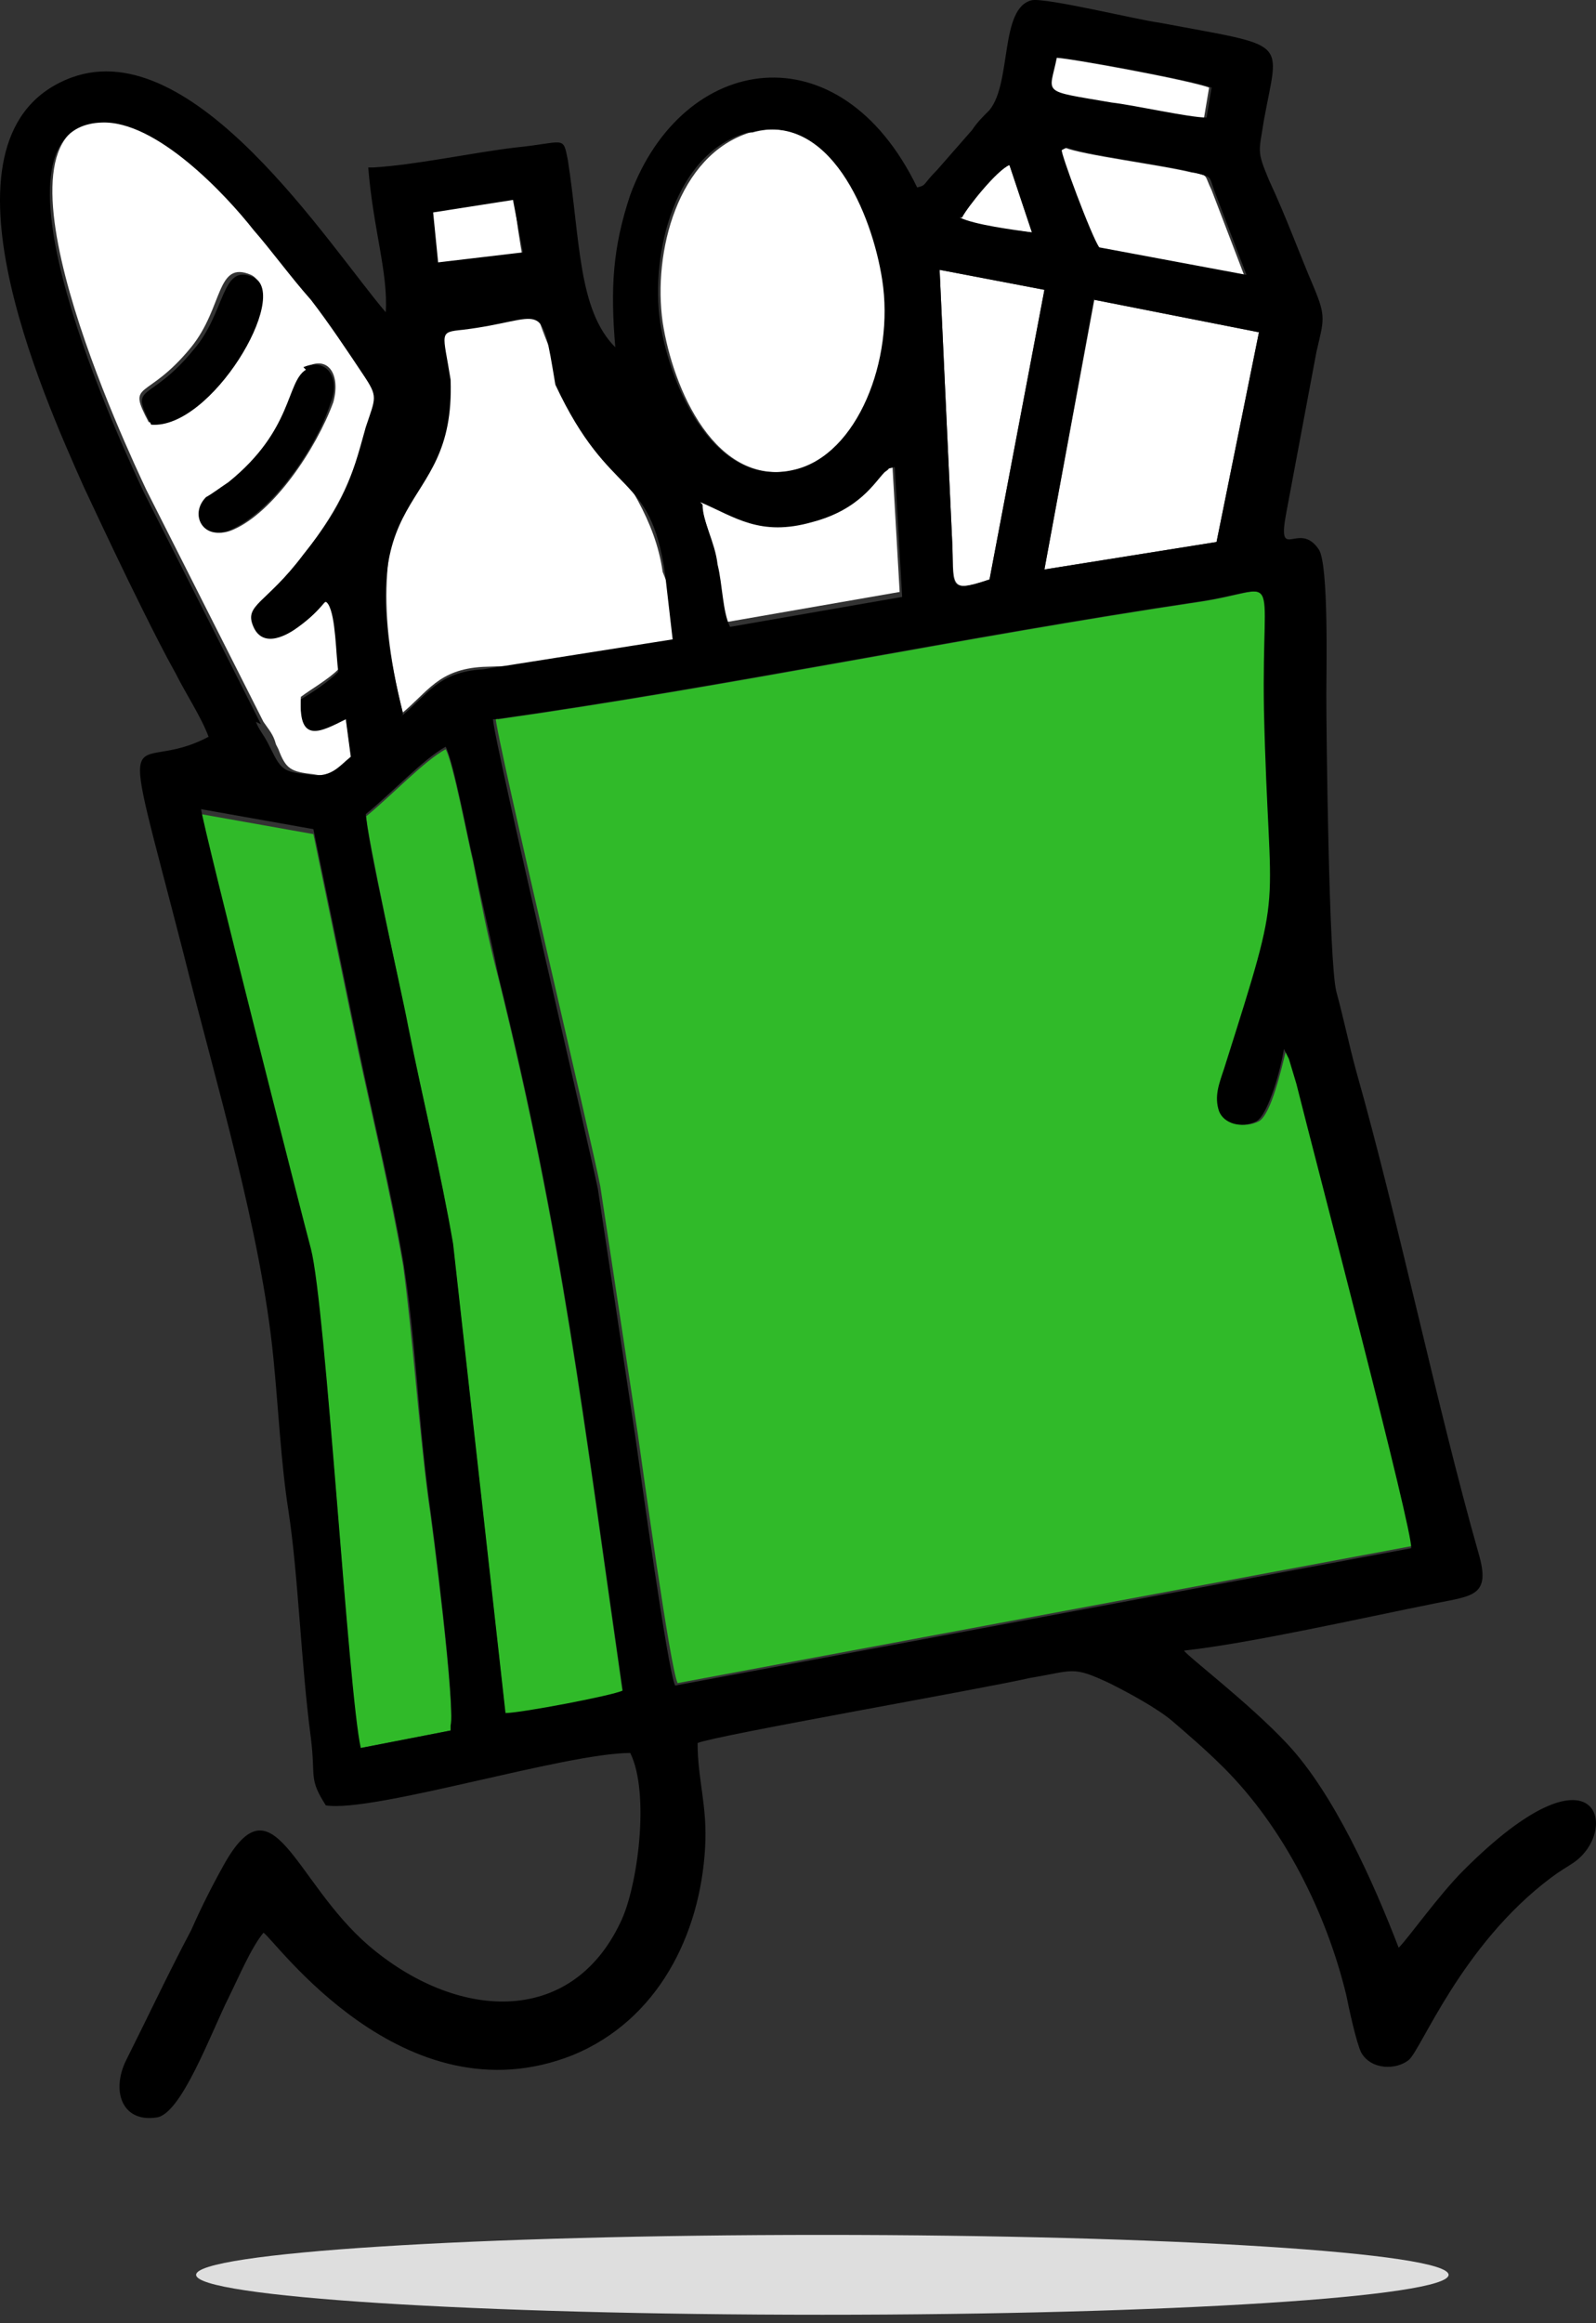 <svg width="33" height="48" viewBox="0 0 33 48" fill="none" xmlns="http://www.w3.org/2000/svg">
<rect x="0" y="0" width="33" height="48" fill="#333333" stroke="none"/>
<path fill-rule="evenodd" clip-rule="evenodd" d="M6.324 7.587C6.789 7.329 7.047 7.742 6.892 8.31C6.531 9.29 5.654 10.579 4.828 10.941C4.261 11.198 3.951 10.631 4.313 10.27C4.416 10.167 4.622 10.064 4.777 9.96C6.118 8.825 5.963 7.845 6.376 7.639L6.324 7.587ZM3.075 8.722C2.61 7.845 3.023 8.31 3.951 7.175C4.622 6.349 4.467 5.369 5.19 5.679C5.963 6.04 4.313 8.825 3.075 8.722ZM7.253 15.583L7.15 14.81C6.634 15.068 6.17 15.274 6.221 14.397C6.428 14.242 6.789 14.036 6.995 13.829C6.995 13.468 6.944 12.694 6.84 12.437C6.737 12.282 6.789 12.488 6.221 12.901C6.015 13.056 5.499 13.417 5.293 12.901C5.086 12.488 5.551 12.437 6.324 11.405C7.098 10.373 7.253 9.909 7.614 8.774C7.769 8.206 7.872 8.155 7.563 7.691C7.253 7.226 6.789 6.607 6.479 6.143C6.067 5.679 5.654 5.111 5.293 4.699C4.725 3.976 3.281 2.429 2.146 2.48C-0.537 2.583 2.662 9.341 3.023 10.115L5.447 14.913C5.551 15.068 5.654 15.171 5.705 15.377L5.757 15.48C5.912 15.893 6.015 15.944 6.479 15.996C6.995 16.099 7.15 15.841 7.408 15.635L7.253 15.583Z" fill="white"/>
<path fill-rule="evenodd" clip-rule="evenodd" d="M7.46 36.115L9.317 35.754C9.42 35.29 8.956 31.627 8.853 30.956C8.646 29.357 8.543 27.706 8.337 26.159C8.079 24.663 7.718 23.167 7.408 21.722C7.099 20.226 6.789 18.73 6.48 17.234L4.158 16.821C4.21 17.234 6.273 25.333 6.428 25.901C6.738 27.087 7.202 35.032 7.46 36.218V36.115ZM10.245 14.809C10.245 15.171 12.257 23.683 12.412 24.508L13.186 29.615C13.289 30.337 13.857 34.464 14.011 34.774L29.23 31.936C29.281 31.627 27.269 23.992 26.857 22.341L26.702 21.825C26.65 21.671 26.65 21.722 26.599 21.671C26.495 22.083 26.289 23.012 26.031 23.167C25.722 23.321 25.36 23.218 25.257 22.96C25.154 22.651 25.257 22.393 25.36 22.083C26.65 17.956 26.289 19.194 26.186 14.655C26.134 11.611 26.547 12.178 24.793 12.437C19.944 13.159 15.043 14.19 10.297 14.861L10.245 14.809ZM7.563 16.821C7.615 17.389 8.285 20.433 8.44 21.258C8.749 22.754 9.111 24.198 9.368 25.746L10.452 35.444C10.813 35.444 12.722 35.083 12.876 34.98C12.051 29.254 11.638 25.591 10.297 20.174C10.091 19.401 9.936 18.575 9.781 17.802C9.678 17.389 9.368 15.738 9.214 15.48C8.749 15.738 8.13 16.409 7.563 16.873V16.821Z" fill="#30BA29"/>
<path fill-rule="evenodd" clip-rule="evenodd" d="M15.507 2.738C14.011 3.202 13.495 5.214 13.702 6.659C13.908 8 14.785 10.115 16.487 9.702C17.777 9.393 18.551 7.433 18.293 5.782C18.035 4.441 17.158 2.274 15.559 2.738H15.507Z" fill="white"/>
<path fill-rule="evenodd" clip-rule="evenodd" d="M14.475 10.321C14.527 10.682 14.733 11.147 14.785 11.559C14.836 11.972 14.836 12.591 15.043 12.849L18.602 12.23L18.448 9.548C18.241 9.599 18.396 9.548 18.241 9.651C18.035 9.806 17.725 10.373 16.745 10.682C15.662 10.992 15.198 10.579 14.424 10.27L14.475 10.321Z" fill="white"/>
<path fill-rule="evenodd" clip-rule="evenodd" d="M8.285 14.758C8.853 14.294 9.059 13.829 9.988 13.778L14.424 13.623L13.702 11.817C13.392 9.651 11.329 8.619 10.761 5.06C10.452 3.202 10.865 3.563 9.162 3.77C8.595 3.821 8.75 3.821 8.904 4.802C9.627 9.96 7.099 9.857 8.337 14.758H8.285Z" fill="white"/>
<path fill-rule="evenodd" clip-rule="evenodd" d="M21.595 11.766L25.154 11.198L26.031 6.865L22.627 6.195L21.595 11.766Z" fill="white"/>
<path fill-rule="evenodd" clip-rule="evenodd" d="M21.904 3.099C21.904 3.099 22.523 4.905 22.678 5.111L25.722 5.679L25.051 3.925C24.896 3.615 25 3.615 24.638 3.564C24.019 3.409 22.369 3.203 22.008 3.048L21.904 3.151V3.099Z" fill="white"/>
<path fill-rule="evenodd" clip-rule="evenodd" d="M24.896 2.429L25 1.81C24.587 1.655 22.059 1.191 21.801 1.191C21.646 2.016 21.44 1.861 22.936 2.119C23.4 2.222 24.535 2.48 24.896 2.429Z" fill="white"/>
<path fill-rule="evenodd" clip-rule="evenodd" d="M20.46 11.972L21.595 5.988L19.428 5.575L19.686 11.147C19.738 12.075 19.583 12.282 20.46 11.972Z" fill="white"/>
<path fill-rule="evenodd" clip-rule="evenodd" d="M19.841 4.492C20.099 4.698 20.924 4.75 21.337 4.802L20.872 3.409C20.614 3.512 19.995 4.286 19.892 4.492H19.841Z" fill="white"/>
<path d="M17.003 47.825C24.154 47.825 29.952 47.456 29.952 47C29.952 46.544 24.154 46.175 17.003 46.175C9.852 46.175 4.055 46.544 4.055 47C4.055 47.456 9.852 47.825 17.003 47.825Z" fill="#DEDEDE"/>
<path fill-rule="evenodd" clip-rule="evenodd" d="M7.563 16.821C8.13 16.357 8.749 15.687 9.214 15.428C9.368 15.687 9.678 17.337 9.781 17.75C9.936 18.524 10.142 19.349 10.297 20.123C11.638 25.54 12.051 29.202 12.876 34.928C12.67 35.032 10.761 35.393 10.452 35.393L9.368 25.694C9.11 24.198 8.749 22.754 8.44 21.206C8.285 20.381 7.563 17.286 7.563 16.77V16.821ZM3.126 8.774C4.364 8.877 6.015 6.091 5.241 5.73C4.571 5.421 4.674 6.452 4.003 7.226C3.075 8.361 2.662 7.897 3.126 8.774ZM6.325 7.639C5.912 7.897 6.067 8.877 4.726 9.96C4.571 10.063 4.364 10.218 4.261 10.27C3.9 10.631 4.21 11.198 4.777 10.941C5.603 10.579 6.531 9.29 6.841 8.31C7.047 7.794 6.737 7.381 6.273 7.587L6.325 7.639ZM9.317 35.754L7.46 36.115C7.202 34.98 6.737 26.984 6.428 25.798C6.273 25.23 4.21 17.131 4.158 16.718L6.48 17.131C6.789 18.627 7.099 20.123 7.408 21.619C7.718 23.115 8.079 24.559 8.337 26.055C8.595 27.655 8.646 29.254 8.853 30.853C8.956 31.575 9.42 35.238 9.317 35.651V35.754ZM10.245 14.861C14.991 14.19 19.892 13.159 24.741 12.437C26.547 12.179 26.083 11.611 26.134 14.655C26.237 19.194 26.599 18.008 25.309 22.083C25.206 22.393 25.102 22.651 25.206 22.96C25.309 23.218 25.67 23.321 25.98 23.167C26.237 23.012 26.495 22.032 26.547 21.671C26.599 21.774 26.547 21.671 26.65 21.877L26.805 22.393C27.218 24.044 29.229 31.678 29.178 31.988L13.96 34.825C13.805 34.516 13.237 30.389 13.134 29.667L12.361 24.559C12.206 23.786 10.194 15.222 10.194 14.861H10.245ZM14.476 10.373C15.198 10.682 15.714 11.095 16.797 10.786C17.777 10.528 18.087 9.96 18.293 9.754C18.448 9.651 18.293 9.702 18.499 9.651L18.654 12.333L15.095 12.952C14.94 12.643 14.94 12.075 14.837 11.663C14.785 11.198 14.527 10.786 14.527 10.425L14.476 10.373ZM22.626 6.194L26.031 6.865L25.154 11.198L21.595 11.766L22.626 6.143V6.194ZM15.507 2.738C17.158 2.274 18.035 4.44 18.241 5.782C18.499 7.433 17.726 9.393 16.436 9.702C14.785 10.115 13.857 8 13.65 6.659C13.444 5.214 13.96 3.151 15.456 2.738H15.507ZM20.46 11.972C19.531 12.282 19.737 12.075 19.686 11.147L19.428 5.575L21.595 5.988L20.46 11.972ZM5.396 14.964L2.972 10.167C2.61 9.393 -0.588 2.635 2.095 2.532C3.23 2.48 4.674 4.028 5.241 4.75C5.603 5.163 6.015 5.73 6.428 6.194C6.789 6.659 7.202 7.278 7.511 7.742C7.821 8.206 7.769 8.206 7.563 8.825C7.253 9.96 7.099 10.425 6.273 11.456C5.499 12.488 5.035 12.488 5.241 12.952C5.448 13.417 5.964 13.107 6.17 12.952C6.737 12.54 6.686 12.333 6.789 12.488C6.944 12.746 6.944 13.52 6.995 13.881C6.789 14.087 6.48 14.294 6.222 14.448C6.17 15.377 6.634 15.119 7.15 14.861L7.253 15.635C6.995 15.841 6.841 16.099 6.325 15.996C5.86 15.944 5.809 15.893 5.603 15.48L5.551 15.377C5.448 15.171 5.345 15.067 5.293 14.913L5.396 14.964ZM19.892 4.492C19.995 4.286 20.614 3.512 20.872 3.409L21.337 4.802C20.976 4.75 20.15 4.647 19.841 4.492H19.892ZM8.337 14.758C7.099 9.857 9.42 10.786 9.317 7.845C9.162 6.865 9.059 6.865 9.575 6.813C11.277 6.607 11.174 6.091 11.483 7.948C12.618 10.373 13.444 9.702 13.753 11.869L13.908 13.21L9.987 13.829C9.059 13.881 8.853 14.345 8.285 14.809L8.337 14.758ZM25.102 3.925L25.773 5.679L22.73 5.111C22.575 4.905 21.904 3.099 21.956 3.099L22.059 3.048C22.471 3.202 24.071 3.409 24.69 3.563C25.051 3.667 24.999 3.615 25.102 3.925ZM24.948 2.429C24.587 2.429 23.452 2.171 22.987 2.119C21.491 1.861 21.698 1.964 21.852 1.19C22.11 1.19 24.638 1.655 25.051 1.81L24.948 2.429ZM9.059 5.421L8.956 4.389L10.607 4.131L10.813 5.214L9.059 5.421ZM7.614 3.46C7.718 4.75 8.027 5.627 7.976 6.452C6.789 5.06 4.003 0.675 1.476 1.603C-1.568 2.738 0.908 8.206 1.734 10.063C2.146 10.941 2.559 11.817 2.972 12.643C3.178 13.056 3.384 13.468 3.642 13.932C3.849 14.345 4.158 14.809 4.313 15.222C2.662 16.099 2.404 14.294 3.797 19.71C4.468 22.393 5.396 25.436 5.654 28.067C5.757 29.099 5.809 30.234 5.964 31.214C6.17 32.556 6.222 34.361 6.428 35.909C6.531 36.734 6.376 36.734 6.737 37.301C7.718 37.456 11.69 36.218 13.031 36.218C13.444 37.044 13.186 39.004 12.825 39.726C11.793 41.893 9.42 41.738 7.614 40.19C6.067 38.849 5.654 36.682 4.622 38.54C4.364 39.004 4.158 39.416 3.952 39.881C3.487 40.758 3.075 41.635 2.61 42.563C2.301 43.182 2.507 43.853 3.23 43.75C3.745 43.698 4.364 41.996 4.726 41.274C4.932 40.861 5.19 40.242 5.448 39.932C5.654 40.036 8.337 43.853 11.845 42.46C13.598 41.738 14.476 39.984 14.579 38.178C14.63 37.301 14.424 36.786 14.424 36.012C14.785 35.857 20.408 34.877 21.285 34.67C22.214 34.516 22.162 34.413 22.936 34.774C23.349 34.98 23.916 35.29 24.226 35.547C24.587 35.857 24.948 36.167 25.309 36.528C26.547 37.766 27.424 39.52 27.837 41.222C27.888 41.48 28.043 42.202 28.146 42.409C28.352 42.77 28.868 42.77 29.126 42.563C29.384 42.357 30.21 40.19 32.067 38.797C32.273 38.643 32.376 38.591 32.531 38.488C33.511 37.817 33.047 35.857 30.261 38.643C29.745 39.159 29.126 40.036 28.92 40.242C28.404 38.901 27.579 37.044 26.599 36.012C25.825 35.186 24.535 34.206 24.483 34.103C25.876 33.948 28.146 33.432 29.694 33.123C30.468 32.968 30.829 32.968 30.571 32.091C29.694 28.996 28.92 25.23 28.043 22.135C27.888 21.567 27.785 21.052 27.63 20.484C27.476 19.865 27.424 15.171 27.424 14.345C27.424 13.881 27.476 11.663 27.269 11.353C26.856 10.734 26.392 11.663 26.599 10.579L27.218 7.278C27.372 6.607 27.424 6.556 27.166 5.937C26.856 5.214 26.599 4.492 26.237 3.718C25.98 3.099 26.031 3.151 26.134 2.48C26.444 0.778 26.702 0.984 23.968 0.468C23.555 0.417 21.646 -0.048 21.337 0.004C20.666 0.159 20.924 1.706 20.46 2.274C20.305 2.429 20.202 2.532 20.099 2.687L19.376 3.512C19.067 3.821 19.17 3.821 18.964 3.873C17.364 0.571 14.114 1.087 13.031 4.028C12.67 5.111 12.618 5.937 12.722 7.175C11.948 6.401 11.999 4.956 11.741 3.306C11.638 2.79 11.69 2.944 10.658 3.048C9.781 3.151 8.595 3.409 7.718 3.46H7.614Z" fill="black"/>
</svg>
